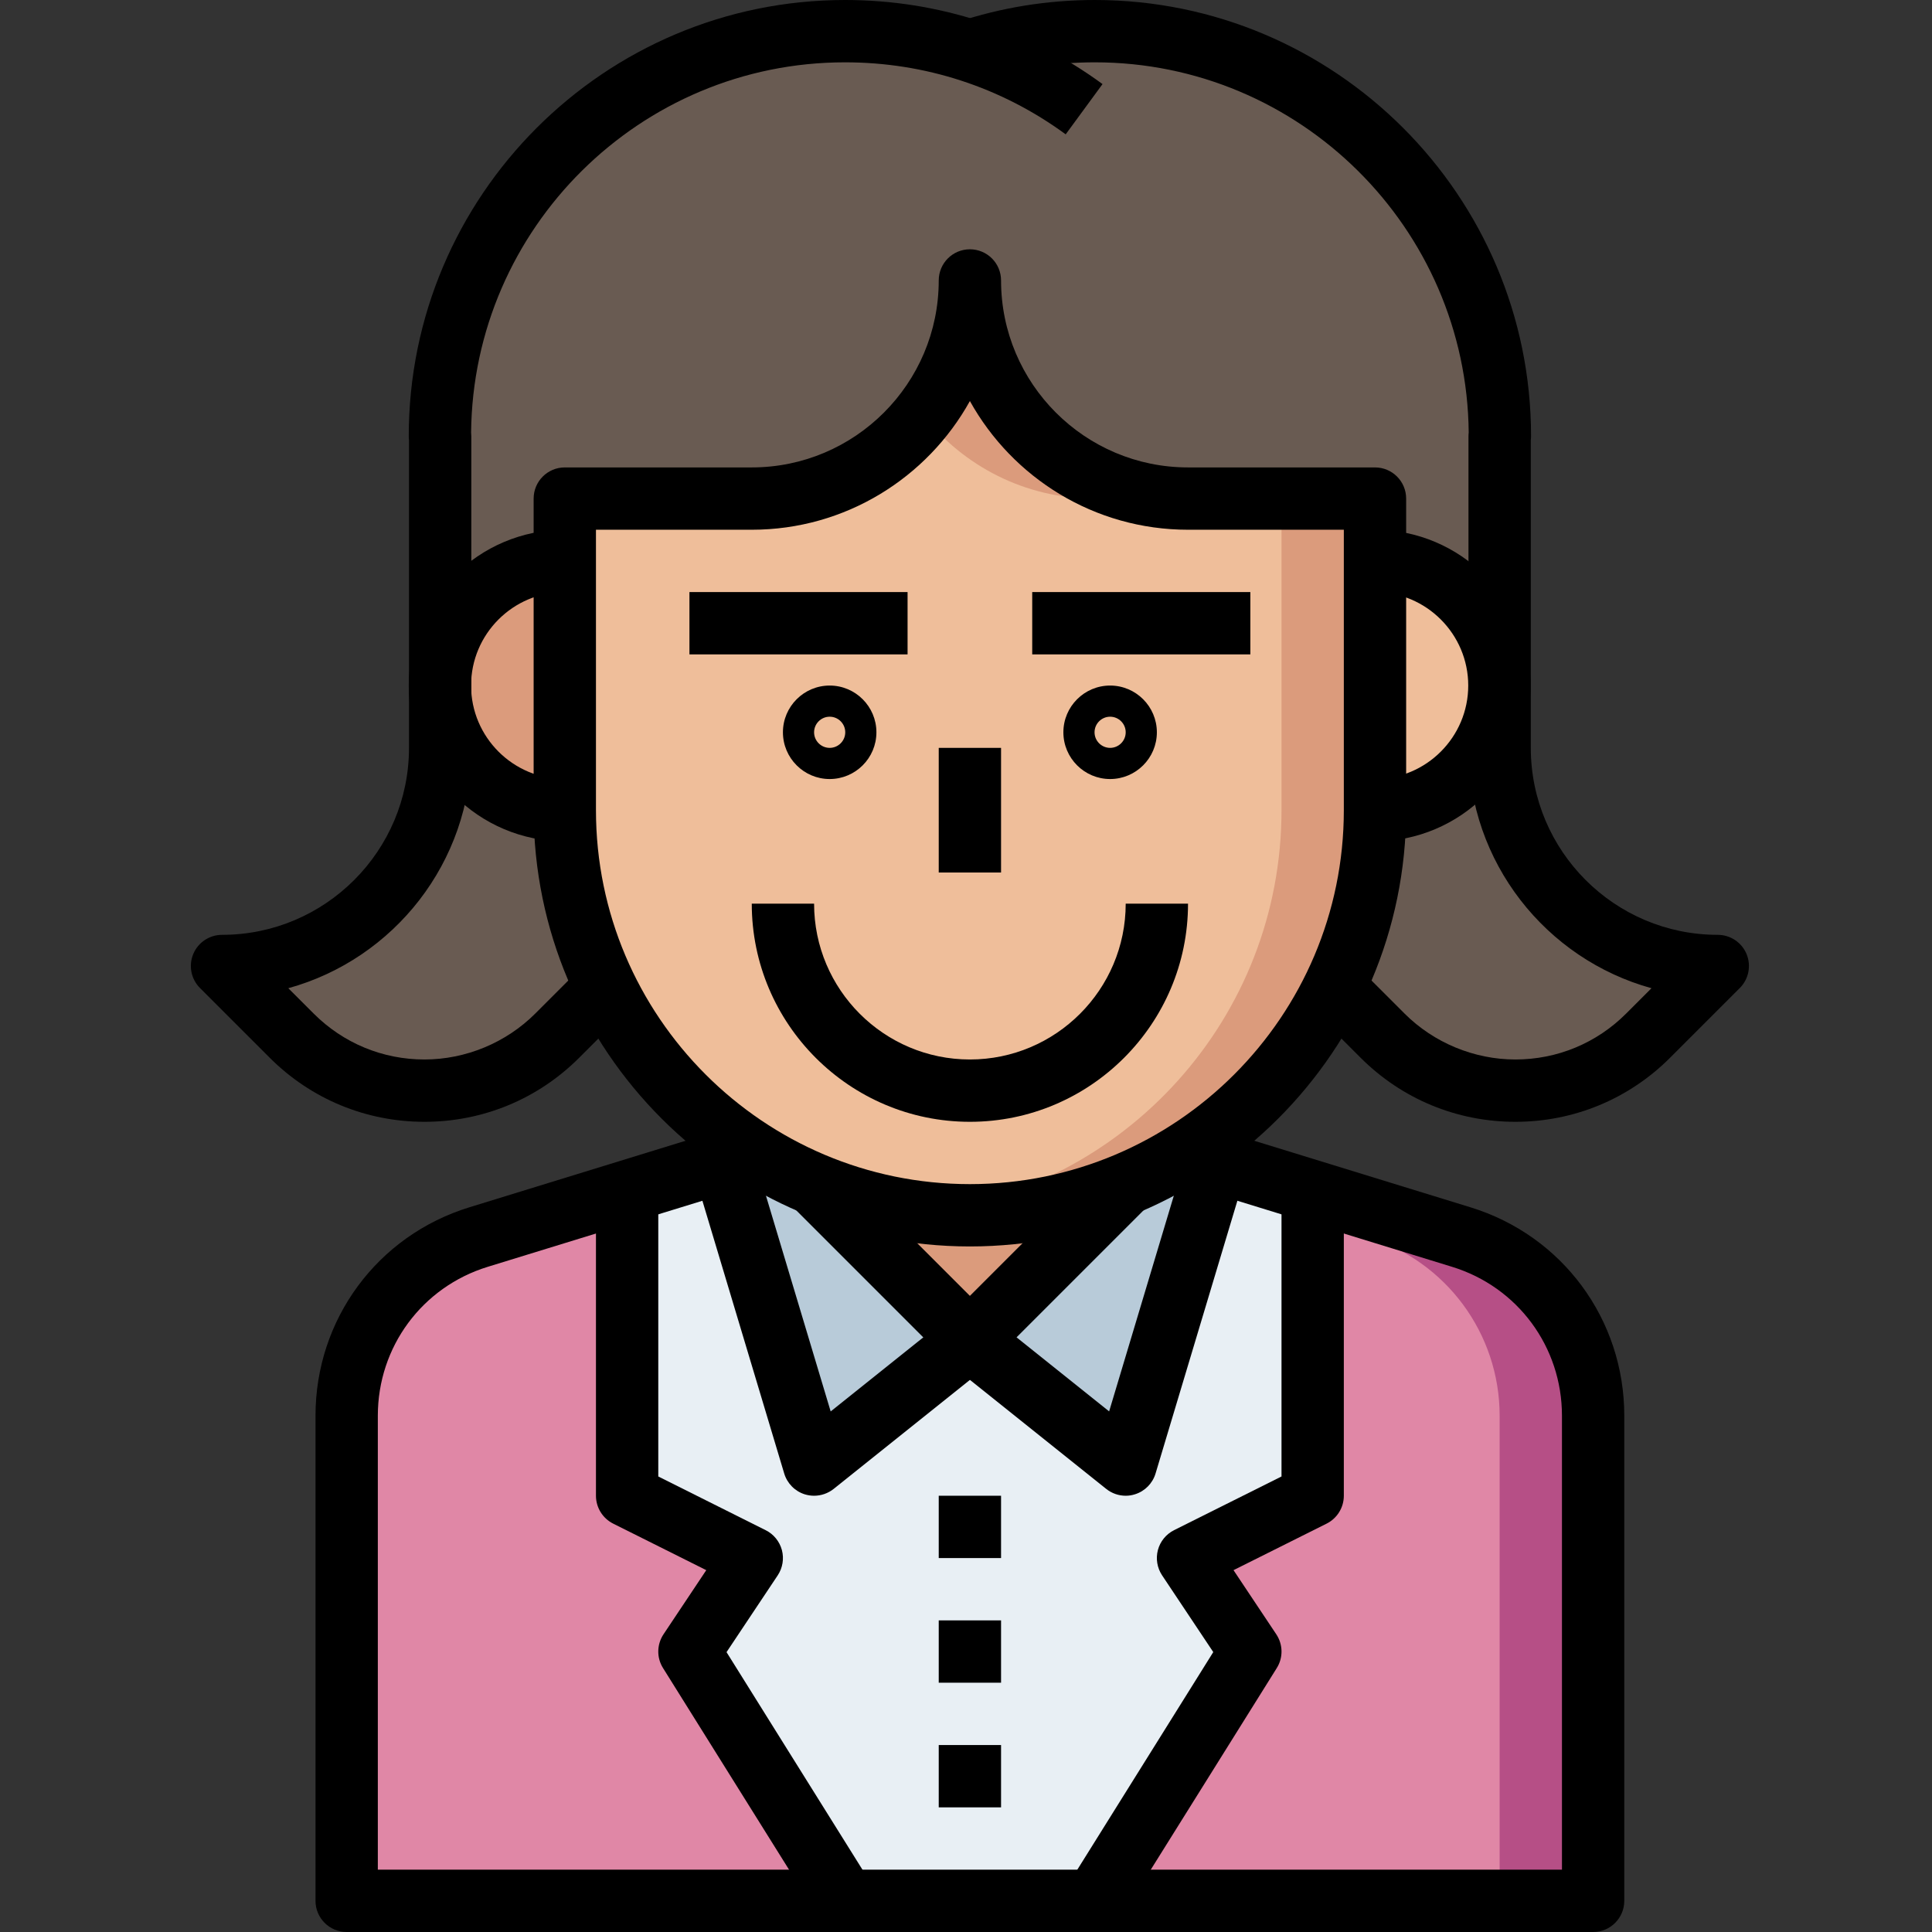 <svg width="496" height="496" viewBox="0 0 496 496" fill="none" xmlns="http://www.w3.org/2000/svg">
<rect x="0" y="0" width="496" height="496" fill="#333333" stroke="none"/>
<path d="M193 296L122.883 317.574C102.746 323.77 89 342.375 89 363.449V488H409V363.449C409 342.375 395.258 323.77 375.121 317.566L305 296" fill="#B64F86"/>
<path d="M351.121 317.574L281 296H193L122.883 317.574C102.746 323.77 89 342.375 89 363.449V488H385V363.449C385 342.375 371.258 323.77 351.121 317.574Z" fill="#E087A6"/>
<path d="M337 304V384L305 400L321 424L281 488H217L177 424L193 400L161 384V304" fill="#E8EFF4"/>
<path d="M313 296L289 376L249 344L289 304" fill="#B8CBD9"/>
<path d="M209 304L249 344L209 376L185 296" fill="#B8CBD9"/>
<path d="M289 304L249 344L209 304" fill="#DB9B7C"/>
<path d="M345.066 256L354.945 265.879C363.984 274.922 376.25 280 389.035 280C401.816 280 414.082 274.922 423.121 265.879L441 248C410.074 248 385 222.93 385 192V112H385.066C385.066 54.559 338.504 8 281.066 8C269.875 8 259.105 9.793 249 13.062C238.898 9.793 228.129 8 216.938 8C159.496 8 112.938 54.559 112.938 112H113V192C113 222.93 87.93 248 57 248L74.883 265.879C83.922 274.922 96.184 280 108.969 280C121.754 280 134.016 274.922 143.059 265.879L152.938 256" fill="#695B52"/>
<path d="M161 208H145C127.328 208 113 193.672 113 176C113 158.328 127.328 144 145 144H161" fill="#DB9B7C"/>
<path d="M337 208H353C370.672 208 385 193.672 385 176C385 158.328 370.672 144 353 144H337" fill="#EFBE9A"/>
<path d="M249 72C249 102.93 274.074 128 305 128H353V208C353 265.441 306.441 312 249 312C191.562 312 145 265.441 145 208V128H193C223.93 128 249 102.93 249 72Z" fill="#DB9B7C"/>
<path d="M237 311.258C288.777 305.297 329 261.375 329 208V128H281C263.129 128 247.258 119.602 237 106.566C226.746 119.602 210.875 128 193 128H145V208C145 261.375 185.227 305.297 237 311.258Z" fill="#EFBE9A"/>
<path d="M249 320C187.242 320 137 269.762 137 208V128C137 123.586 140.578 120 145 120H193C219.473 120 241 98.473 241 72C241 67.586 244.578 64 249 64C253.426 64 257 67.586 257 72C257 98.473 278.531 120 305 120H353C357.426 120 361 123.586 361 128V208C361 269.762 310.762 320 249 320ZM153 136V208C153 260.938 196.066 304 249 304C301.938 304 345 260.938 345 208V136H305C280.938 136 259.93 122.648 249 102.961C238.074 122.648 217.066 136 193 136H153Z" fill="black"/>
<path d="M409 496H89C84.578 496 81 492.414 81 488V363.457C81 338.711 96.883 317.199 120.531 309.938L190.648 288.359L195.352 303.648L125.234 325.223C108.344 330.414 97 345.785 97 363.457V480H401V363.457C401 345.785 389.656 330.414 372.77 325.223L302.648 303.648L307.352 288.359L377.473 309.938C401.121 317.199 417 338.711 417 363.457V488C417 492.414 413.426 496 409 496Z" fill="black"/>
<path d="M249 352C246.953 352 244.906 351.215 243.344 349.656L203.344 309.656L214.656 298.344L249 332.688L283.344 298.344L294.656 309.656L254.656 349.656C253.098 351.215 251.051 352 249 352Z" fill="black"/>
<path d="M209 384C208.203 384 207.402 383.879 206.617 383.641C204.082 382.848 202.105 380.848 201.336 378.305L177.336 298.305L192.664 293.711L213.258 362.359L244 337.77L254 350.266L214 382.266C212.562 383.398 210.793 384 209 384Z" fill="black"/>
<path d="M289 384C287.203 384 285.441 383.398 284 382.246L244 350.246L254 337.754L284.746 362.344L305.336 293.695L320.664 298.289L296.664 378.289C295.898 380.832 293.922 382.84 291.387 383.625C290.602 383.879 289.801 384 289 384Z" fill="black"/>
<path d="M241 448H257V464H241V448Z" fill="black"/>
<path d="M241 416H257V432H241V416Z" fill="black"/>
<path d="M241 384H257V400H241V384Z" fill="black"/>
<path d="M210.219 492.238L170.219 428.238C168.547 425.574 168.602 422.184 170.344 419.566L181.32 403.105L157.426 391.16C154.715 389.801 153 387.031 153 384V304H169V379.055L196.578 392.848C198.633 393.871 200.137 395.734 200.738 397.953C201.32 400.168 200.93 402.535 199.656 404.449L186.523 424.152L223.777 483.777L210.219 492.238Z" fill="black"/>
<path d="M287.785 492.238L274.227 483.762L311.48 424.137L298.344 404.434C297.074 402.52 296.68 400.16 297.266 397.938C297.859 395.719 299.371 393.863 301.426 392.832L329 379.055V304H345V384C345 387.031 343.289 389.801 340.578 391.16L316.68 403.105L327.656 419.566C329.402 422.184 329.457 425.574 327.785 428.238L287.785 492.238Z" fill="black"/>
<path d="M265 152H321V168H265V152Z" fill="black"/>
<path d="M177 152H233V168H177V152Z" fill="black"/>
<path d="M241 192H257V224H241V192Z" fill="black"/>
<path d="M213 200C206.387 200 201 194.617 201 188C201 181.383 206.387 176 213 176C219.617 176 225 181.383 225 188C225 194.617 219.617 200 213 200ZM213 184C210.801 184 209 185.793 209 188C209 190.207 210.801 192 213 192C215.203 192 217 190.207 217 188C217 185.793 215.203 184 213 184Z" fill="black"/>
<path d="M285 200C278.387 200 273 194.617 273 188C273 181.383 278.387 176 285 176C291.617 176 297 181.383 297 188C297 194.617 291.617 200 285 200ZM285 184C282.801 184 281 185.793 281 188C281 190.207 282.801 192 285 192C287.203 192 289 190.207 289 188C289 185.793 287.203 184 285 184Z" fill="black"/>
<path d="M249 288C218.129 288 193 262.879 193 232H209C209 254.055 226.945 272 249 272C271.059 272 289 254.055 289 232H305C305 262.879 279.875 288 249 288Z" fill="black"/>
<path d="M108.969 288C93.953 288 79.832 282.152 69.227 271.535L51.344 253.656C49.059 251.367 48.371 247.93 49.609 244.938C50.84 241.953 53.77 240 57 240C83.473 240 105 218.473 105 192V113C104.961 112.672 104.938 112.336 104.938 112C104.938 50.238 155.176 0 216.938 0C240.906 0 263.77 7.465 283.051 21.586L273.594 34.488C257.082 22.391 237.488 16 216.938 16C164.32 16 121.457 58.543 120.945 111.039C120.977 111.352 121 111.672 121 112V192C121 221.398 101.082 246.23 74.016 253.703L80.539 260.223C88.137 267.816 98.227 272 108.969 272C119.555 272 129.914 267.703 137.402 260.223L147.281 250.344L158.594 261.656L148.715 271.535C138.106 282.152 123.985 288 108.969 288Z" fill="black"/>
<path d="M389.035 288C374.016 288 359.898 282.152 349.289 271.535L339.41 261.656L350.723 250.344L360.602 260.223C368.09 267.703 378.449 272 389.035 272C399.777 272 409.867 267.816 417.465 260.223L423.984 253.703C396.922 246.23 377 221.398 377 192V112C377 111.672 377.027 111.352 377.059 111.031C376.539 58.543 333.672 16 281.066 16C270.691 16 260.488 17.648 250.738 20.879L245.691 5.703C257.074 1.922 268.969 0 281.066 0C342.824 0 393.066 50.238 393.066 112C393.066 112.336 393.043 112.672 393 113V192C393 218.473 414.531 240 441 240C444.234 240 447.16 241.953 448.395 244.938C449.633 247.93 448.945 251.367 446.656 253.656L428.777 271.535C418.168 282.152 404.051 288 389.035 288Z" fill="black"/>
<path d="M144.938 216C122.883 216 104.938 198.055 104.938 176C104.938 153.945 122.883 136 144.938 136V152C131.707 152 120.938 162.77 120.938 176C120.938 189.23 131.707 200 144.938 200V216Z" fill="black"/>
<path d="M352.938 216V200C366.168 200 376.938 189.23 376.938 176C376.938 162.77 366.168 152 352.938 152V136C374.992 136 392.938 153.945 392.938 176C392.938 198.055 374.992 216 352.938 216Z" fill="black"/>
</svg>
